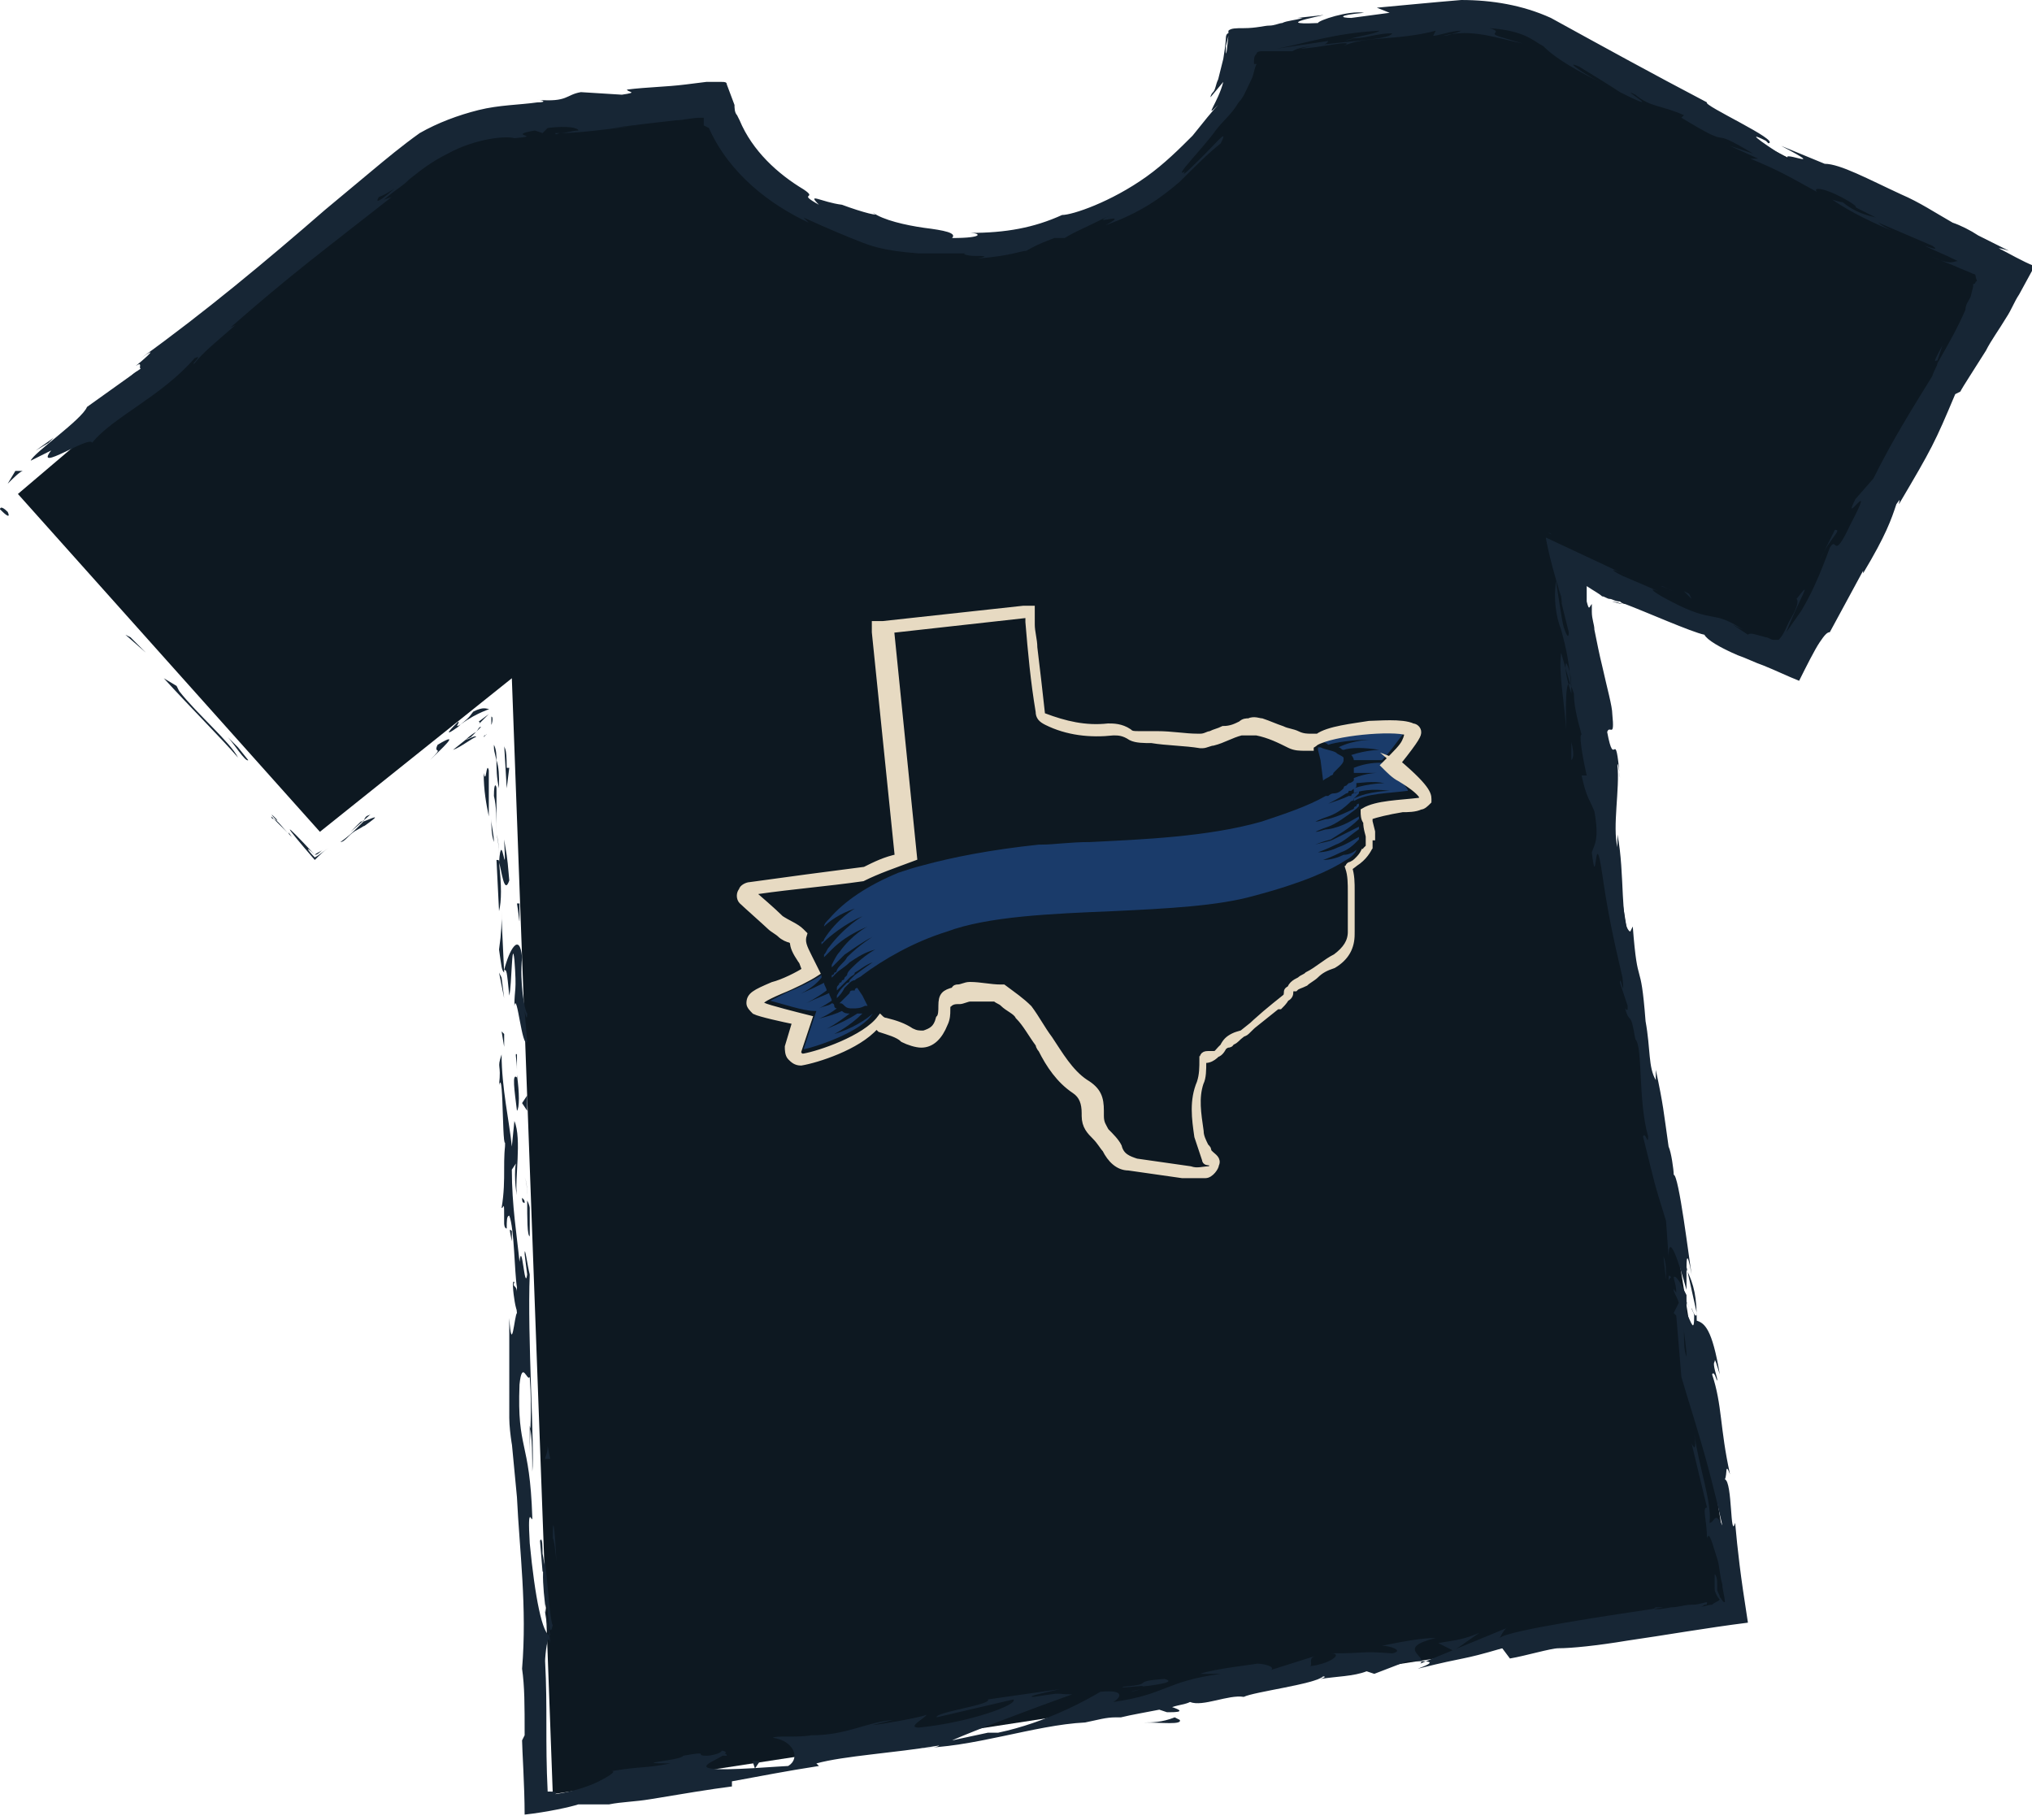 <svg id="Layer_1" xmlns="http://www.w3.org/2000/svg" viewBox="0 0 79.4 71.1"><style>.st0{fill:#0D1821;} .st1{fill:#172635;} .st2{fill:#1A3B6A;} .st3{fill:#E7DAC2;stroke:#E7DAC2;stroke-width:0.267;stroke-miterlimit:10;}</style><path class="st0" d="M.7 19.3L16 6.3c1.1-.9 2.4-1.5 3.8-1.6l8.2-.9c1.1 3.8 5.8 6.3 11 5.7 5.3-.6 9.3-4 9.5-8l8.2-.9c1.4-.2 2.8.1 4.1.8l17.7 9.3L70 26.1 61.3 22l6.5 41-46.2 7.1L20 26.5l-7.5 6L.7 19.3z"/><path class="st1" d="M.3 20c-.3-.3-.3-.1-.3-.1.5.5.3.1.3.1zM5.1 24.9l-.2-.1.8.7zM9.3 29.6C9 29 7.7 27.9 7 27l-.1-.2-.5-.3c1 1.1 2.3 2.4 2.9 3.1zM11.3 32.6c-.1-.2.1.1.1.1l-.8-.8c0 .1.1.1.1.1.2.1.3.3.6.6z"/><path class="st1" d="M10.8 32c-.5-.5.2.3 0 0zM14.2 32.1l-.3.3c-.3.3-.6.5-.6.5.1 0 .2-.1.3-.2.1-.1.2-.2.4-.3.2-.1.3-.2.2-.1.7-.5.5-.4 0-.2zM14.8 31.5l-.3.3.3-.3z"/><path class="st1" d="M13.7 32.5l.8-.7c-.1.1-.2 0-.3.3 0-.1 0 0-.1 0l-.1.1-.3.3zM12.9 33.1c-.2.1-.4.3-.6.4-.3-.3-.4-.5 0-.1.1-.1.2-.1.3-.2-.1.1-.2.2-.3.2-1.3-1.4-1.3-1.3 0 .2.2-.2.4-.4.6-.5zM9.7 29.7l-.4-.5-.4-.4c.2.2.7 1 .8.9zM18.6 28.8c0-.1-.3.1-.4.1l-.5.4c.3-.1.8-.5.9-.5zM18.2 28.9s.2-.2.4-.3c.1-.1.1-.2.2-.2l-.4.4-.2.1zM14.8 31.2l-.6.6-.6.6L15 31l-.2.2zM19 28.7l-.1.1c0-.1.2-.1.1-.1.1 0 0 0 0 0zM19.1 30.1c-.1-.4-.1.6-.2.1 0 .7.1 1.2.2 1.7v-1.8zM19.3 32.9c0-.3-.1-.6-.1-.9 0 .3 0 .6.1.9zM19.2 28c0 .1 0 .1 0 0v.3c0 .1.1-.3 0-.3zM19.3 28v0zM19.2 28.1c0-.1 0-.1 0 0zM16.8 29.7c.4-.4 1.3-1.2.3-.6-.2.4.3 0-.3.6zM19.1 27.9l-.4.3s.1 0 0 .1l.4-.4zM19.3 27.7l-.2.2.1-.1zM19.3 31.1c.1.4.1.9.1 1.5v-1.8c0-.1-.1-.3-.1.3zM19.3 28.9c0 .1 0 .1 0 0 0 .1 0 0 0 0zM19.7 38v-.1zM19.5 30.7c0-.4 0-.7-.1-1 0 .3 0 .7.1 1.1v-.1zM19.4 34.4v-.8.8zM19.3 29.2c-.1.1 0 0 0 0z"/><path class="st1" d="M19.3 29.2c0 .2.1.4.1.6 0-.3 0-.5-.1-.7v.1zM20.6 39.6c-.1-.1-.3-1.2-.2-2.2-.1-1-.5-.3-.7.5.1 0 .1 0 .2 1 .1-.4.1-2.3.2-1.4.1 1.3 0 1.1 0 1.8.1-.6.3 1.7.5 1.4l-.1-1.2s.1.5.1.1zM19.6 36v-.4c0 .5 0 .8-.1 1.5.1.7.1.8.2.9l-.1-2.1v.1zM19.5 33.7c.1.3.2 1.3.4.7-.1-1.2-.1-.9-.2-1.6.1 2-.1-.6-.2.9 0-.4 0-.8-.1-1.1.1.4.1.7.1 1.1l-.1-.1c0-.1 0-.1 0 0 .1 0 .1 0 .1.1 0-.1 0-.1 0 0 0 .6 0 .1 0 0l-.1-.1.1 2c.1-.4.1-1 0-1.9zM17.8 28.2c.1 0 .1 0 0 0 .2-.1.2-.1 0 0z"/><path class="st1" d="M18.5 27.8c-.1.1-.1.2-.5.5-.3.2 0-.1-.1-.1-.2.2-.7.7 0 .2l.1-.1c.7-.5 1.2-.6 1.1-.6-.1 0-.2-.1-.6.1zM19.7 29.1l.1 1.7.1-.8h-.1c0-.9-.1-.7-.1-.9zM19.6 38.2l-.1-.2.2 1zM19.7 40.4l-.1-.1.1.6zM64.9 22.9l.5.2c-.3-.1-.4-.2-.5-.2zM60.5 20.8c.1.1.2.1 0 0zM44.7 67.3c.7 0 1.5.1 1.4-.1l-.2-.1c-.5.2-.9.2-1.2.2zM65.8 50.4v.2c.1.2.1.3.2.5-.1-.2-.2-.4-.2-.7zM65.1 50l-.1-.9c.1.2.1.5.1.9zM75.7 14.1l.2-.6c-.5.9-.2.5-.2.6zM20.6 62.4v1.5c0-.7.1-1.3 0-1.5zM63 23.5c.3.1.4.1.4.1-.3-.1-.4-.1-.4-.1zM20.7 65.7v-.3c0-.4-.1-.9-.1-1.4 0 .5-.1 1.1.1 1.7zM21.9 5.2h-.2c0 .1.1 0 .2 0zM4.8 15c.2-.1.4-.3.6-.5-.1 0-.3.2-.6.5zM20 49c0-.4 0 0 0 0zM20.4 46.8c0 .1 0 .2.1.2 0-.1 0-.1-.1-.2zM21.8 70.1c-.1-.1 0 0 0 0zM20 48.4v0zM20 48.5v-.4c-.1-.1-.1-.1 0 .4zM20 49.7V49v.7zM52.9 1.5c-.5.1-.3.1 0 0zM56.2 64.2zM57.8 63.8c-.7.3-1.1.3-1.6.4l.6.3 1-.7z"/><path class="st1" d="M70.5 23.7l-.7 1c.5-1.3 1.1-2.2.4-1.3.1.1 0 .4-.3.9-.1.2-.2.5-.4.7h-.2c-.1 0-.2-.1-.3-.1-.4-.1-.6-.2-.7-.1l-.6-.4.4.2c-1.2-.8-1.1-.2-2.8-1.1-.6-.3-1-.6-.5-.4l-1.4-.6c-.6-.3-.4-.3.2 0L60.4 21c.1.6.4 1.7.6 2.3.1.8-.1-.4-.1-.3 0 0 .1.5.2.9l.2.8c0 .3-.1.1-.2-.2-.1-.4-.2-1.2-.3-1.8-.1.7 0 1.4.2 1.9.1.4.3 1 .4 2.3l-.4-1.4c-.1.8.1 1.7.2 3 0-.3-.1-2.7.3-1.4 0 .4.1.9.3 1.6-.1 0 0 .7.2 1.6h-.2c.2.9.3.9.5 1.4.2 1.1 0 1.3-.1 1.6.2 1.7.1-1.2.4.8.2 1.4.4 2.4.8 4.1.1 1-.1-.2-.1.2l.3.9c0 .2 0 .2-.1.1.2.7.2 0 .4 1.2.3.3.1 2.4.5 3.8 0 .4-.1-.2-.2 0 .5 2 .4 1.7.9 3.3l.1 1.4c0-1 .4.2.7 1.3v-.9l.4 1.8c0 .2-.1.1-.2-.2 0 .1.1.2.1.3 0 .7-.1.3-.3-.1v-.7c-.2-.4-.4-.8-.5-.7 0 .1.1.3.1.6-.1-.1-.1-.2-.1-.1s.1.2.2.5l-.2.4.1.1.2 2.4c.5 1.7 1 3.1 1.6 5.8-.3-.6-.3-.1-.5-.1.1-.8-.4-2.1-.6-3.5.1.7 0 .6-.1.4l.6 2.5c-.2 0 0 .5 0 1.2.1-.3.2.2.4.8.1.3.1.7.2 1 0 .2.1.5.1.7-.1 0-.1-.1-.2-.2 0-.1-.1-.2-.1-.3v-.2c0-.1 0-.3-.1-.4V62.1c0 .1.1.3.2.4-.1.1-.2.1-.3.2-.2 0-.3.1-.7.1.2 0 .3 0 .4-.1.1 0 .1 0 .1-.1-.1 0-.3.1-.6.1s-.5.1-.8.1c-.5.1-.8.1-.6 0h.3c-2 .3-6.1.9-6.4 1.2 0 0 .2-.4.3-.4L55.5 65c.3-.3-1-.6.6-1-.5 0-1.1.1-2.1.3.3 0 .9.2.4.3-1.3-.1-.9 0-2.4 0 .5 0 0 .4-.8.5.1-.1-.1-.3.2-.4l-1.9.6c.5-.1 0-.3-.4-.3.2 0-1.7.2-2.2.4h.8c-2.2.3-2.1.8-4.2 1.1.2-.1.6-.5-.5-.4-.5.3-2.1 1.2-4 1.6h-.4l-1.4.3c.9-.4 3.3-1.3 4.7-1.8-.8 0-.2-.1-1.5.1-.4 0 .6-.2 1-.3l-2.8.4c.2.2-2.1.5-2 .7l3-.7c.2.2-1.7.9-3.7 1.1-.5 0 .3-.4.3-.5-.2.1-1.9.4-2.1.4l.8-.2c-1.1.1-1.8.6-3.2.6-.5.1-1.4 0-1.5.1.8.1 1.1.8.6 1.1-.2 0-2.5.2-3 .1-.8-.1 1.1-.6.4-.7 0 .1-.4.2-.6.2-.5 0 .2-.2-.9 0-.1.2-2.2.3-.5.3-1 .2-1.1.1-2.3.3.2 0-.1.2-.5.4s-1 .4-1.7.5c.1-.1-.1-.1-.2-.1h-.1c-.1-2 0-3.2-.1-5.1 0-.2.1-1.2.2-.7 0-.3-.1-.5-.2-1.2.1-1.2.1 1.4.3.5-.1-.1-.2-1.6-.3-2.5-.2.3 0 2 .2 2.9-.3 0-.6-1.5-.8-3.6-.1-1.7.1-.7.1-1-.1-3.1-.6-2.6-.5-5.2.1-1 .3-.1.4-.3.1 1.4 0 2.1 0 3v-1.1c.1.4.1 1.3.1 1.8.1-.9-.2-5.3-.1-7.7-.1-.4-.2-1.2-.2-.8l.1.8c-.1.7-.2-1.4-.3-.5-.1-1-.3-2.2-.3-3.6l.2-.3c-.1 0-.1.9 0 1.3-.1-.6.2-2.2-.1-2.9l-.1 1c-.1-1-.4-2.3-.4-3.6-.2.6 0 .3-.1 1.2.2-.8.1 3.3.3 2-.2.9 0 1.6-.2 2.8.1 0 .1-.4.1.6 0 0 0 .2.1.2v.1-.1s0 .1 0 0c0-.3 0-.5.1-.5.2.5.2 2.2.3 2.8 0 .6-.1-.3-.1.1l.1.9c-.1.1-.2 1.7-.3.2V55.4c0 .6.2 1.6.1 1l.2 2.1c.1 2.1.4 4.3.2 6.7.1.7.1 1.4.1 2.6l-.1.2c0 .3.1 1.8.1 2.9.9-.1 1.8-.3 2.1-.4h1.2c.5-.1 1-.1 1.6-.2 1.2-.2 2.4-.4 3.2-.5v-.2c1.1-.2 2.1-.4 3.4-.6l-.1-.1c1.1-.3 3-.4 4.8-.7-.1.1-.6.1-.9.1 2.2 0 4.6-.9 6.6-1 .5-.1.8-.2 1.2-.2h-.1H44.4h-.6c.4-.1 1-.2 1.5-.3l.3.1h.1c.6 0 .4-.1.1-.2.3-.1.5-.1.7-.2.5.2 1.5-.3 2.1-.2.4-.2 2.8-.5 3.1-.8 0 0 .2 0-.1.1.6-.1 1.3-.1 1.8-.3l.3.1 1.3-.5c.9 0 1.2 0 .4.3 2-.5 1.6-.3 3.3-.8l.3.4c.6-.1 1.6-.4 1.9-.4.5 0 1.5-.1 2.7-.3 1.4-.2 3.1-.5 4.7-.7-.3-1.9-.4-2.8-.5-3.9-.2.7-.1-1.6-.4-1.7.1-.2 0-.7.2-.2-.4-1.8-.3-2.7-.7-3.9.1-.2.2.4.2.2 0-.1-.2-.6-.1-.7 0-.2.1.2.2.5-.3-1.8-.6-2-.9-2.1 0-.9-.1-1.4-.4-2 0-.3 0-.9.2.2-.1-.6-.5-3.9-.7-3.9 0-.2-.1-.9-.2-1.1-.2-1.4-.2-1.6-.5-3v.4c-.3-.5-.2-1.2-.4-2.3-.2-2.6-.3-1.1-.5-3.7l-.1.2c-.4-.2-.2-2.3-.5-3.8v.5c-.2-.8.1-2.3 0-3.2 0-.2.1.3.1.5-.2-2.2-.2-.2-.5-1.8.1-.3.3.3.2-.7 0-.3-.2-1-.4-1.9-.1-.4-.2-.9-.3-1.4 0-.2-.1-.4-.1-.7v-.2-.1c-.1.1-.1.3-.2-.1v-.6c.3.2.5.3.6.4.1 0 .2.1.3.1.1 0 .2.1.4.1.1.1.2.1.2.1.8.3 2.6 1.1 3.1 1.2.1.2.6.5 1.3.8.3.1.7.3 1 .4.5.2.9.4 1.4.6.3-.6.6-1.2.8-1.5.2-.3.3-.4.4-.4l1.3-2.4v.1c.9-1.5 1.1-2.1 1.3-2.7.2-.3.1-.1.1 0 1.3-2.2 1.4-2.4 2.2-4.3l.2-.1c.1-.2.5-.8 1-1.6.2-.4.5-.8.8-1.3.2-.3.3-.6.5-.9l.6-1.1c-.5-.2-1-.5-1.4-.7 0 0 .1 0 .4.1l-1.2-.6c-.3-.2-.7-.4-1-.5-.7-.4-1.3-.8-2-1.1-1.3-.6-2.4-1.2-3-1.2l-1.7-.7c2.1 1.1-.4 0 .4.6-.8-.5-2-1.3-1-.8l.1.1c.5-.1-2.6-1.5-2.4-1.6-2.1-1.1-4.1-2.2-6.1-3.3-1.1-.5-2.3-.7-3.5-.7-1.2.1-2.2.2-3.3.3l.5.2-1.5.2c-.4 0-.6-.1.5-.2-.6-.1-1.8.3-1.8.4-2.1.1.8-.4.1-.3l-.9.1h.2c-.3.1-.6.1-.8.2-.1 0-.3.1-.5.1s-.5.1-1 .1c-.3 0-.5 0-.6.1v.1s-.1 0-.1.2c0 0 0 .2-.1.8l-.2.8c-.1.2-.1.4-.2.5-.1.1-.1.2-.1.2l.5-.6c-.2.8-.8 1.5-.2.9-.2.2-.6.7-1 1.2-.5.5-1.1 1.1-1.8 1.6-1.4 1-2.9 1.5-3.3 1.5-1.1.5-2.2.7-3.6.7.4 0 .6.2-.7.2.2-.2-.3-.3-1.1-.4-.7-.1-1.6-.3-2-.6.4.2-.4 0-1.2-.3-.8-.1-1.4-.5-.9 0-.9-.5 0-.2-.6-.6-1-.6-2-1.5-2.5-2.7l-.1-.2c-.1-.1-.1-.3-.1-.4l-.3-.8c0-.1-.1-.1-.2-.1H27.6l-.8.1c-.8.1-1.5.1-2.3.2 0 .1.5.1-.2.2l-1.6-.1c-.6.1-.5.4-1.7.3.2 0 .4.1 0 .1-.7.1-1.5.1-2.3.3-.8.2-1.6.5-2.3.9-.7.5-1.3 1-1.9 1.5l-1.8 1.5c-2.3 2-4.7 4-7.2 5.8.7-.5.3-.1-.2.3.3-.2.1.1.2.1l-2.1 1.5c-.2.5-2.1 1.8-2.2 2.1l.8-.4c-.7.9 1.5-.6 1.6-.3.8-1 2.7-1.8 4-3.3.4-.2-.2.3 0 .2.3-.4.8-.8 1.6-1.5l-.2.1c2.4-2.1 3.5-2.9 6.3-5.1l-.3.1c.6-.5.7-.5 1-.8.5-.7-1.6 1.4-1.2.7.3-.1.7-.4 1.2-.7.5-.4.9-.7 1.5-1 1.1-.6 2.3-.7 2.6-.6 1.2-.1-.4-.1.8-.3l.3.1.2-.2c.8-.1 1.2 0 1.2.1-.2 0-.5.1-.7.1 1 0 2.8-.3 3.1-.3l-1.1.1c.8-.1 1.6-.2 2.5-.3.3 0 .6-.1 1-.1h.1V4.9l.2.1c.8 1.8 2.4 3 3.9 3.7l-.2-.2c1.1.5 1.6.7 2.1.9.5.2 1 .4 2.4.5h-.1 2c-.3 0 0 .1.3.1s.6 0 .1.1c1.3-.1 1.7-.3 1.9-.3.2-.1.3-.2 1.1-.5h.4c.5-.3.6-.3 1.8-.9-1 .5.9-.2-.2.4 1.4-.5 2.2-1.1 2.9-1.7.6-.6 1.1-1.1 1.6-1.5.3-.6-.1-.1-.6.4s-1 1-.8.7c-.5.3.7-.9 1.2-1.6.3-.4.6-.6.9-1.1.2-.2.3-.5.5-.9.1-.2.1-.4.2-.6H49v-.1-.2.2c0-.1 0-.2.1-.3 0-.1.2-.1.2-.1h1.2c.5-.3 1.3-.1 1.4-.4l-2 .3c1.1-.2 2.2-.6 4-.7-.1.1-.7.2-1.1.3.6 0 1-.2 1.6-.2-.1.3-2.4.3-3.6.6.6 0 2.3-.4 1.7-.1.8-.4 2.1-.2 3.6-.6l-.1.2c.2 0 .7-.2 1.1-.2 0 0-.2.1-.3.1-.2.1-.4.1-.4.1 1.1-.3 2.1.1 3.1.3-1-.3-1.1-.3-1.1-.4 0 0 .2-.1-.2-.2 1.4.1 1.7.5 2.1.7.3.3.8.7 2.2 1.4-.4-.2-1.5-.9-.8-.6.5.3 1.3.8 1.6 1 2 1-.2-.3.6.1.6.5 1 .4 1.9.8l-.1.1c2.3 1.4.8.2 2.8 1.4l-.9-.3 1.1.5h-.3c1.2.5 1.5.7 2.6 1.3-.2-.2.3-.2 1.3.4.6.4-.4-.1 1 .6-.4-.1-.8-.2-1.3-.6-.1 0-.4-.1-.4-.1.7.5 1.8 1 2.3 1.2-.2-.1-.4-.2-.5-.3l2.1.9c.3.2 0 .1-.3 0 .4.2.7.3 1.3.6-.2 0-.2.2-1.1-.2l1 .4c.2.1.5.2.7.3 0 0 .1 0 .1.1s.1.2 0 .2c0 0 0 .1-.1.1v.1l-.1.4c-.1.2-.2.3-.2.5-.3.7-.7 1.4-1.1 2.1 0 .1-.1.2-.2.5-.8 1.3-1.5 2.4-2.3 4l-.7.8c-.6 1.2.9-1.1-.2 1-.7 1.5-.5.4-.8.9-.3.8-.8 2.2-1.7 3.3.3-.3.5-.6.7-1zm-9.1 3.4c-.1-.3-.3-1-.2-1.2.2.4.2.7.2 1.2zM65.9 53c-.1-.2-.1-.6-.1-1.1 0 .3.1.7.1 1.1zm-45.6 1.1c0 .7 0 .5 0 0zm0-1.6c0-.2 0-.1 0 0v.8c0-.1.1-.3 0-.8zM47.9 1.8l.1-.4c-.1 1-.1.7-.1.4z"/><path class="st1" d="M65.2 50.1c0-.1 0-.1.1-.2-.1-.1-.1-.1-.1.2zM75.6 14.2v-.1.1zM27.8 68.6h.6c0-.1-.1-.1-.6 0zM19.7 44.3l.1 1c0-.5 0-.6-.1-1 .1.1.1.3 0 0zM20.3 35.7v-.4h-.1c.1.6.1 1 .1.4zM20.2 43.4c.1-.1.1-.7 0-1.4v.1c-.2-.2-.1.5 0 1.3zM20.2 41.8v-.6c-.1-.1 0 .2 0 .6zM20.2 50.5c0-.3-.2-.2-.1-.4-.2-.3.2 2.2.1.4zM20.6 42.8l-.2.3.2.3zM20.7 48.3v-1.1s0-.1-.1-.3c0 .7 0 1.4.1 1.4zM20.6 46.9c0-.4 0-.7-.1-.9.1.2.1.6.1.9zM20.7 44.3v1.1zM21.1 60.2l.1 1.2c.1.1.1-.2 0-.7 0-.2 0-.7-.1-.5zM21.4 56.5c0 .3-.1.4-.1.5h.2l-.1-.5zM21.6 60.1c.1.1.2 1.8.1.2 0-.1-.1-1.4-.1-.2zM29.7 68.8h-.3l.1.3zM45.5 65.6c-1.4.1-.3.2-1.6.3-.3.1 1.1-.1.7 0 .9-.1 1.3-.2.9-.3zM44.6 66c-.1 0-.3.1-.4.1.3-.1.4-.1.4-.1zM2.1 17.1l-.7.5.5-.3zM.9 18.4H.6l-.3.5c.2-.2.5-.5.6-.5zM61.4 29.7c.1-.1.1-.3 0-.7v.7zM66 23.2l-.2-.1.3.3zM71.7 20.7l-.6 1.2c.4-.9.9-1.2.6-1.2z"/><g><path class="st2" d="M54 29.7c.4-.4.7-.9.9-1.1-.7-.1-2.6.1-3.3.4.1 0 .2 0 .3.1.3-.1 1-.2 1.7-.2 0 0-.7 0-1.3.3.1 0 .1.1.2.1.3-.1.8-.1 1.4 0 0 0-.5 0-1.1.2 0 0 .1.1.1.2H54zM54.1 29.9l-.1-.1c-.2 0-.6 0-1.1.2v.2h.9s-.4 0-.9.2v.2c.3 0 .7-.1 1.2 0 0 0-.6 0-1.2.2v.2c.2-.1.7-.2 1.4-.1 0 0-.8 0-1.4.3v.1c.5-.3 1.3-.3 2.1-.4.1 0-.4-.6-.9-1zM34.1 39.6c-.2.2-.8.6-1.5.8 0 0 .6-.3 1.1-.8h-.1-.1c-.3.2-.7.4-1.2.6 0 0 .4-.2.9-.6-.1 0-.2 0-.3-.1-.2.1-.5.2-.9.3 0 0 .3-.1.7-.4 0 0-.1 0-.1-.1 0 0 0-.1-.1-.1-.1.1-.3.1-.5.2 0 0 .2-.1.5-.3 0-.1-.1-.2-.1-.3-.2.1-.5.2-.9.4 0 0 .4-.2.8-.5 0-.1-.1-.2-.1-.3-.2.1-.6.3-1.1.5 0 0 .6-.2 1-.7v-.1c-.3.2-.9.5-1.4.7l-.6.3c.4.1 1.3.4 1.7.4h.1l-.5 1.5c.5-.1 2.3-.7 2.7-1.4.1 0 .1 0 0 0 .1 0 0 0 0 0z"/><path class="st2" d="M33.3 39.4c.2 0 .3 0 .5-.1h.1l-.1-.2-.1-.2-.2-.3s-.1 0-.1.1h-.1s-.1 0-.1.1l-.1.1-.3.3c.1 0 .1 0 .2.1s.2.1.3.1zM51.6 29.7l.1.8c.1-.1.2-.1.3-.2 0 0 .1 0 .1-.1l.1-.1.1-.1c.1-.1.2-.2.2-.3v-.1c-.1-.1-.2-.1-.3-.2-.2-.1-.4-.1-.6-.2h-.1v.1l.1.4z"/><path class="st2" d="M53.1 32.8v-.1c-.2.1-.5.3-.8.4-.2.1-.5.2-.8.2 0 0 .3-.1.7-.3.3-.1.6-.4.9-.6v-.1l-1 .5c-.2.1-.4.1-.7.2 0 0 .2-.1.6-.2.3-.2.7-.4 1.1-.8v-.1c-.2.1-.6.4-1.2.5-.2 0-.3.1-.5.1 0 0 .2-.1.5-.2s.7-.4 1.1-.7l.1-.1v-.1s-.1 0-.1.1c0 0-.1 0-.1.1-.2.1-.6.3-1 .4-.2 0-.3.1-.5.1 0 0 .2-.1.5-.2s.6-.3.9-.6c0 0 .1 0 .1-.1l.1-.1.1-.1v-.1s-.1.1-.2.1c0 0-.1 0-.1.1h-.1c-.2.1-.5.2-.8.3-.1 0-.2 0-.3.1 0 0 .1 0 .3-.1.2-.1.4-.2.7-.4 0 0 .1 0 .1-.1h.1c.1-.1.2-.1.2-.2v-.2-.1l-.1.1s-.1.1-.2.1l-.1.1s-.1 0-.1.1c-.1.1-.2.2-.4.2-.1 0-.2.1-.2.1h-.1c-.7.4-1.6.7-2.5 1-2.1.6-4.7.7-6.7.8-.8 0-1.4.1-1.9.1h-.1c-1.9.2-3.4.5-4.5.8-.4.1-.7.2-1 .3-1.2.5-2.1 1.1-2.7 1.8-.1.1-.2.2-.2.3.2-.2.6-.5 1.2-.7 0 0-.7.4-1.2 1.2 0 0 0 .1-.1.1v.1l.1-.1c.2-.2.8-.7 1.5-1 0 0-.7.4-1.3 1.2-.1.1-.1.2-.2.3v.1l.3-.3c.3-.3.7-.6 1.4-.9 0 0-.6.3-1.1 1-.1.1-.2.3-.3.5v.1l.5-.5c.3-.2.7-.5 1.1-.7 0 0-.5.3-1 .8-.1.2-.3.3-.4.5 0 0 0 .1-.1.1 0 0 0 .1-.1.1v.1l.1-.1.1-.1c.1-.1.3-.2.5-.4.3-.2.6-.4 1-.5 0 0-.4.2-.9.7-.1.1-.2.2-.2.3l-.1.1s0 .1-.1.1c0 0 0 .1-.1.1 0 .1-.1.1-.1.2v.1l.2-.2.1-.1.1-.1.1-.1c.1-.1.2-.1.2-.2.2-.1.4-.3.7-.4 0 0-.3.2-.7.5l-.2.2s0 .1-.1.1l-.1.1c-.1.1-.2.2-.3.4v.1c.1-.1.2-.2.3-.4l.1-.1.1-.1s.1-.1.2-.1c.1-.1.2-.1.3-.2.8-.6 2-1.3 3.3-1.7 1.6-.6 4.1-.7 6.5-.8 2.1-.1 4.1-.2 5.5-.6 1.9-.5 3-1 3.6-1.4.2-.1.4-.3.4-.4-.1.1-.3.2-.5.2-.2.1-.5.2-.8.2 0 0 .3-.1.7-.3.3-.1.5-.3.7-.5z"/><path class="st2" d="M34.9 35.7l-.2.1.1.6s.1-.1.2-.1c.1-.1.3-.1.2-.4 0-.2-.1-.2-.3-.2zM35 35c0-.2-.1-.3-.3-.2l-.2.1.1.5.2-.1c.1.1.2-.1.2-.3zM46.2 34.2H46v.1l.1.5s0 .1.1 0h.2c.1 0 .3 0 .2-.3-.1-.2-.2-.3-.4-.3zM36.3 34.5v.9l.3-.1-.3-.8zM46 33.9h.2c.1 0 .2-.1.2-.3 0-.2-.1-.2-.3-.2h-.2v.1l.1.4c-.1 0 0 0 0 0z"/><path class="st3" d="M54.6 29.8c.8-1 .8-1.1.8-1.2 0-.1-.1-.2-.2-.2-.4-.2-1.4-.1-1.7-.1-.6.1-1.6.2-2 .5h-.3c-.1 0-.3 0-.5-.1s-.4-.1-.6-.2c-.3-.1-.5-.2-.8-.3-.1 0-.3-.1-.5 0-.1 0-.2 0-.3.1-.2.1-.4.2-.7.2-.2.1-.3.1-.5.2-.1 0-.2.1-.4.1h-.1c-.5 0-1-.1-1.6-.1h-.7c-.2 0-.3 0-.4-.1-.3-.2-.6-.2-.8-.2-.9.1-1.7-.1-2.5-.4-.1 0-.1 0-.1-.1-.1-.9-.2-1.8-.3-2.6 0-.3-.1-.6-.1-.9V23.8H40l-5.5.6h-.3v.3l.9 8.8c-.5.1-.9.3-1.3.5l-2.3.3-2.2.3c-.1 0-.3.1-.3.2-.1.1-.1.3 0 .4.1.1 1 .9 1.1 1 .1.1.3.2.4.3.1.1.3.2.4.2l.1.1c0 .2.1.4.3.7.1.1.1.3.2.4-.3.2-.9.5-1.3.6-.7.3-.9.4-.9.7 0 .1.1.2.2.3.2.1 1.1.3 1.6.4l-.3 1c0 .1 0 .3.1.4.1.1.2.2.4.2.6-.1 2.2-.6 2.9-1.4.1 0 .1 0 .2.1.3.1.7.2.9.4.2.1.5.2.7.2.4 0 .7-.3.9-.8.1-.2.1-.4.1-.5 0-.2 0-.3.1-.3 0 0 .1-.1.3-.1h.1c.1 0 .3-.1.4-.1h1c.1.1.2.1.3.2.2.2.5.3.6.5.3.3.5.7.8 1.1 0 .1.1.2.1.2.3.6.7 1.2 1.3 1.6.3.2.4.5.4.9v.1c0 .4.2.6.4.8.2.2.3.4.4.5.2.4.5.7.9.7l2.1.3h.9c.2 0 .4-.3.4-.4.1-.2-.1-.3-.2-.4l-.1-.1c0-.1 0-.1-.1-.2-.1-.2-.2-.4-.2-.6-.1-.7-.2-1.3 0-1.9.1-.3.1-.6.1-.9h.1c.3 0 .5-.3.6-.4.1-.1.2-.2.3-.2 0 0 .1 0 .1-.1.1 0 .2-.1.3-.2l1.5-1.2h.1c.1-.1.3-.3.3-.5 0-.1 0-.1.2-.2h.1c.1-.1.2-.1.4-.2.1-.1.3-.2.4-.3.2-.2.4-.3.7-.4.5-.3.7-.7.7-1.2v-.8-.8c0-.4 0-.7-.1-1 .3-.2.5-.4.6-.6.1 0 .1-.1.1-.1l.1-.1v-.4h.1v-.2l-.1-.4v-.2c.3-.1.7-.2 1.3-.3.2 0 .5 0 .7-.1.1 0 .2-.1.3-.2 0-.2.1-.4-1.2-1.5zm1 1.4s0 .1 0 0l-.1.1c-.8.1-1.7.1-2.2.4 0 .1 0 .3.1.4 0 .3.1.5.1.6v.4c-.1.2-.3.5-.7.7 0 0-.1 0-.1.1.1.3.1.6.1.9v1.6c0 .4-.2.7-.6 1-.4.2-.7.5-1.1.7-.1.1-.2.1-.3.2-.2.1-.4.2-.4.5 0 .1-.1.2-.2.2-.5.4-1 .8-1.5 1.3-.1.1-.3.1-.5.2s-.3.2-.4.4c-.1.2-.2.3-.4.3h-.1-.1c-.2 0-.2.1-.2.3 0 .3 0 .6-.1.8-.3.7-.2 1.4-.1 2.1l.3.9c0 .1.1.1.2.1l.1.1c0 .1-.1.2-.1.2-.3 0-.5.1-.8 0l-2.1-.3c-.3-.1-.6-.2-.7-.6-.1-.2-.3-.4-.5-.6-.1-.2-.2-.3-.2-.6v-.2c0-.5-.1-.8-.6-1.1-.6-.4-1-1.1-1.4-1.7-.3-.4-.5-.8-.8-1.2-.3-.3-.6-.5-1-.8h-.1c-.4 0-.8-.1-1.2-.1-.2 0-.3.1-.5.1 0 0-.1 0-.1.1-.4.1-.5.2-.5.6 0 .2 0 .4-.1.5-.1.4-.3.5-.6.6-.2 0-.3 0-.5-.1-.3-.2-.6-.3-1-.4-.1 0-.2-.1-.2-.1-.6.8-2.4 1.4-3 1.5-.1 0-.2 0-.2-.1-.1-.1-.1-.2 0-.2l.4-1.2c-.4-.1-1.6-.4-1.8-.5-.1 0-.1-.1-.1-.1 0-.1.1-.2.8-.5.5-.2 1.1-.5 1.4-.7l-.3-.6c-.2-.4-.3-.6-.2-.9l-.1-.1c-.2-.2-.5-.3-.8-.5-.3-.3-1-.9-1-.9 0-.1 0-.2.1-.2 1.4-.2 2.7-.3 4.1-.5.6-.3 1.2-.5 2-.8l-.9-8.9 5.4-.6v.3c.1 1.2.2 2.3.4 3.5 0 .2.1.3.3.4.8.4 1.7.5 2.6.4.2 0 .4 0 .7.2.2.1.5.1.8.1.6.1 1.3.1 1.9.2h.1c.1 0 .3-.1.4-.1.4-.1.7-.3 1.1-.4h.6c.5.1.9.3 1.3.5.2.1.4.1.6.1h.2c0-.1.1-.1.2-.2.7-.4 3-.6 3.6-.4v.1s0 .1-.1.3c-.1.2-.3.4-.8.9.2.2.4.4.6.5 1 .6.9.8.9.8z"/></g></svg>